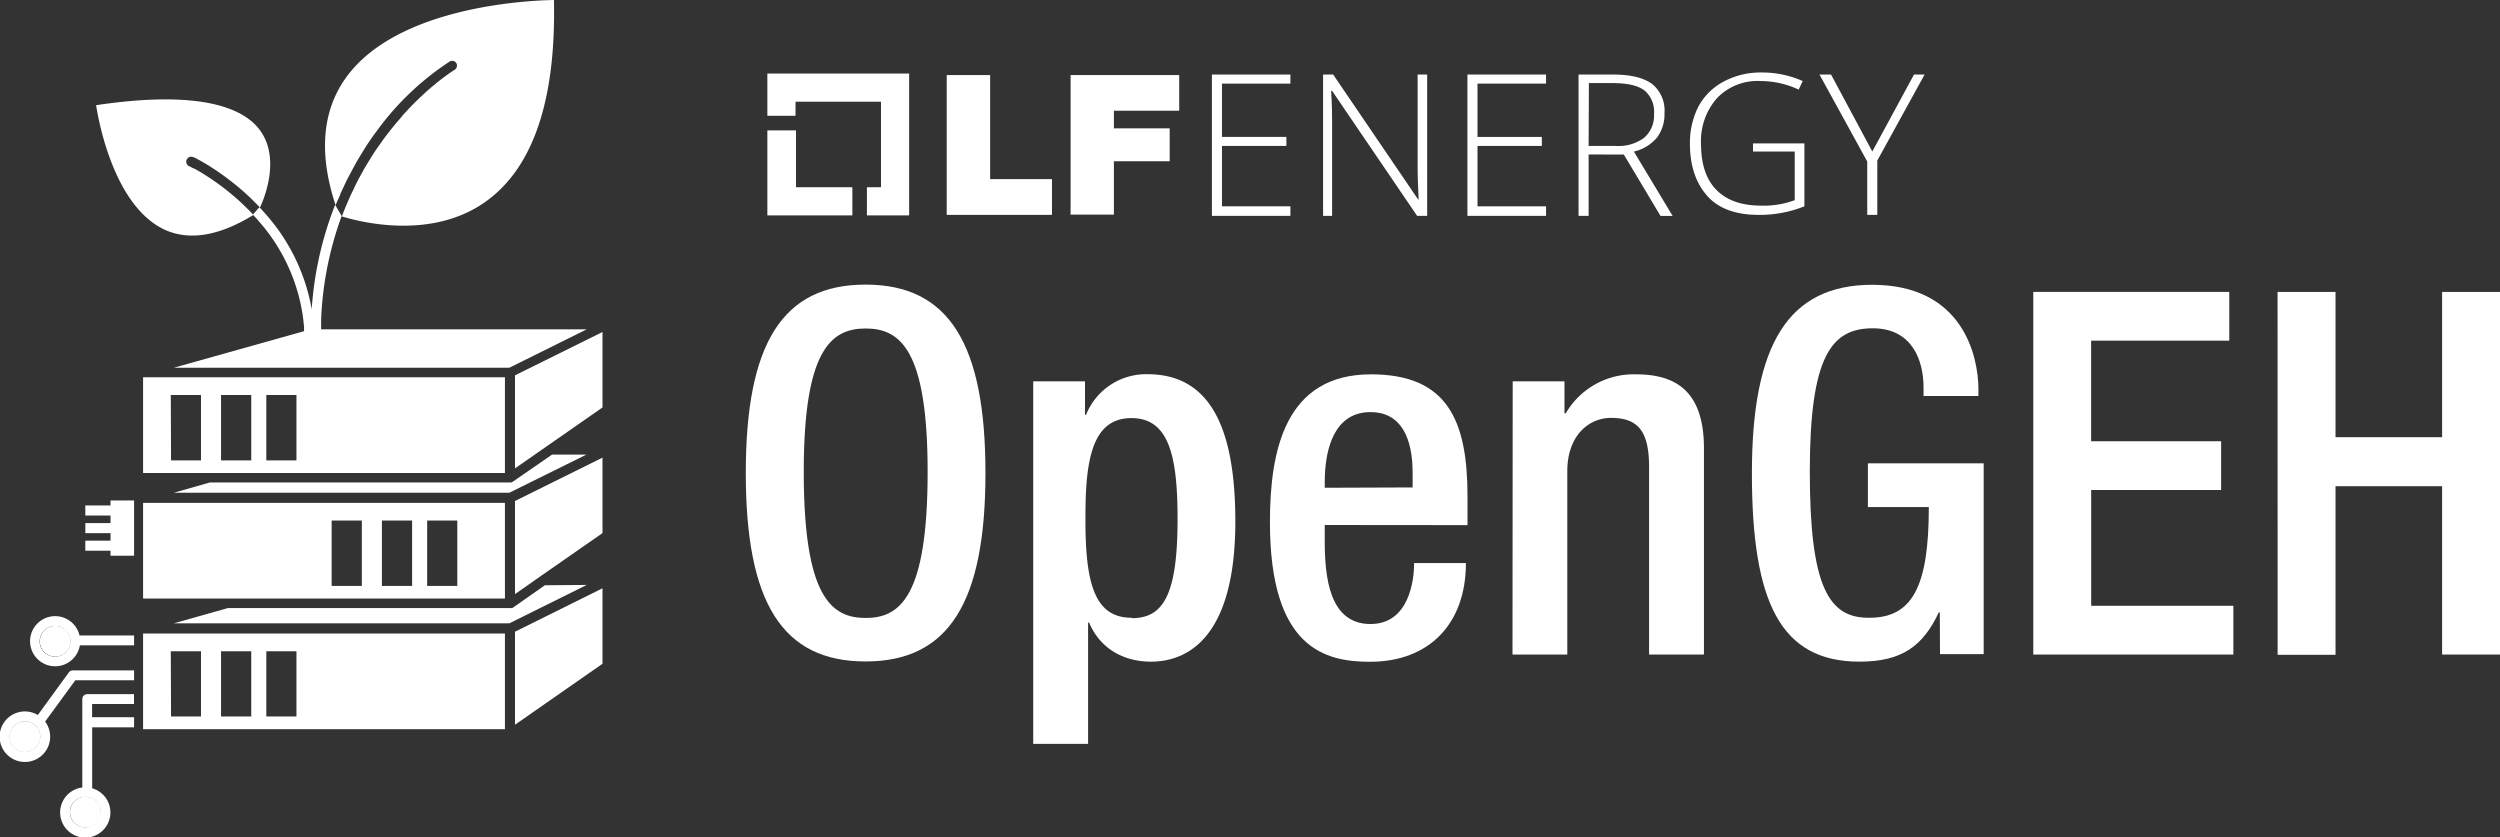 <svg id="Layer_1" data-name="Layer 1" xmlns="http://www.w3.org/2000/svg" viewBox="0 0 380 127.25"><rect x="0" y="0" width="380" height="127.25" fill="#333333" stroke="none"/><defs><style>.cls-1{fill:#fff;}</style></defs><polygon class="cls-1" points="120.99 28.46 120.99 19.82 116.64 19.82 116.64 32.74 129.56 32.74 129.56 28.46 120.99 28.46"/><polygon class="cls-1" points="138.19 11.18 116.64 11.18 116.64 17.6 120.92 17.6 120.92 15.46 133.91 15.46 133.91 28.46 131.77 28.46 131.77 32.74 138.19 32.74 138.19 11.18"/><path class="cls-1" d="M154.93,73.51h6.57V89.33h9.4v5.43h-16V73.51Z" transform="translate(-11 -62.1)"/><path class="cls-1" d="M173.73,73.51h16.51v5.42h-9.93v2.68h8.48v5h-8.48v8.11h-6.58Z" transform="translate(-11 -62.1)"/><path class="cls-1" d="M207.14,94.91H195.21V73.43h11.93v1.38h-10.4v8.1h9.79v1.37h-9.79v9.18h10.4Z" transform="translate(-11 -62.1)"/><path class="cls-1" d="M227.93,94.91H226.4l-12.92-19h-.15c.15,2.29.15,4,.15,5.12V94.91h-1.37V73.43h1.53l12.92,19h.07c-.07-1.75-.15-3.44-.15-5v-14h1.45V94.91Z" transform="translate(-11 -62.1)"/><path class="cls-1" d="M246,94.91H234.05V73.43H246v1.38H235.58v8.1h9.78v1.37h-9.78v9.18H246Z" transform="translate(-11 -62.1)"/><path class="cls-1" d="M252.47,85.58v9.33h-1.53V73.43h5.2c2.68,0,4.66.46,6,1.45A5.19,5.19,0,0,1,264,79.32,5.88,5.88,0,0,1,262.87,83a6.49,6.49,0,0,1-3.52,2.14l5.89,9.78H263.4l-5.58-9.33Zm0-1.3h4.13a6.5,6.5,0,0,0,4.28-1.22,4.41,4.41,0,0,0,1.53-3.59A4.25,4.25,0,0,0,261,75.88c-1-.77-2.6-1.15-4.9-1.15h-3.59Z" transform="translate(-11 -62.1)"/><path class="cls-1" d="M277.39,83.9h7.88v9.56a18.25,18.25,0,0,1-7,1.3c-3.36,0-6-.92-7.72-2.83s-2.68-4.51-2.68-8a12.15,12.15,0,0,1,1.3-5.66A9.25,9.25,0,0,1,273,74.5a11.8,11.8,0,0,1,5.74-1.38,15.11,15.11,0,0,1,6.27,1.3l-.61,1.3a13.7,13.7,0,0,0-5.74-1.3A8.53,8.53,0,0,0,272,77a9.86,9.86,0,0,0-2.45,6.88c0,3.14.77,5.51,2.37,7.11s3.83,2.37,6.88,2.37a13.36,13.36,0,0,0,5-.84V85.13h-6.34V83.9Z" transform="translate(-11 -62.1)"/><path class="cls-1" d="M295.59,85.13l6.34-11.7h1.61L296.35,86.5v8.26h-1.53V86.65l-7.26-13.22h1.76Z" transform="translate(-11 -62.1)"/><path class="cls-1" d="M124.36,134c0-19.68,5.56-28.64,18.21-28.64s18.22,9,18.22,28.64-5.56,28.64-18.22,28.64S124.36,153.71,124.36,134ZM152,133.8c0-18.53-4.17-21.77-9.42-21.77s-9.41,3.24-9.41,21.77c0,19,4.17,22.23,9.41,22.23S152,152.79,152,133.8Z" transform="translate(-11 -62.1)"/><path class="cls-1" d="M168.05,120.06h7.87v5.09h.16a9.83,9.83,0,0,1,9.34-6.17c9.49,0,13.35,8.1,13.35,22.38,0,17.45-7.1,21.31-12.81,21.31-4.48,0-7.87-2.24-9.42-5.95h-.15v18.45h-8.34Zm15,36c4.78,0,6.94-3.55,6.94-15.05,0-9.42-1.23-15.36-7-15.36s-7,5.86-7,14.74C175.92,150.32,177.16,156,183,156Z" transform="translate(-11 -62.1)"/><path class="cls-1" d="M212.36,141.9v2.4c0,5.55.7,12.65,6.95,12.65,5.94,0,6.64-6.79,6.64-9.26h7.87c0,9.19-5.55,15-14.59,15-6.79,0-15.2-2-15.2-21.23,0-10.89,2.31-22.46,15.36-22.46,11.58,0,14.67,6.94,14.67,18.52v4.4Zm13.36-5.71V134c0-5.25-1.7-9.26-6.41-9.26-5.32,0-6.95,5.25-6.95,10.65v.85Z" transform="translate(-11 -62.1)"/><path class="cls-1" d="M240.93,120.06h7.87v4.86H249A11.93,11.93,0,0,1,259.69,119C266,119,270,121.83,270,130.25v31.34h-8.34V133.1c0-5.4-1.62-7.48-5.79-7.48-3.39,0-6.64,2.7-6.64,8.1v27.87h-8.33Z" transform="translate(-11 -62.1)"/><path class="cls-1" d="M305.85,155.18h-.15c-2.4,5.09-5.56,7.49-12.05,7.49-12,0-16.36-9-16.36-28.64s5.56-28.64,18.29-28.64c13.82,0,16.14,10.89,16.14,15.9v1h-8.34V121c0-4.09-1.7-9-7.72-9-6.25,0-9.57,4.17-9.57,21.77S289,156,295,156c6.71.08,9.18-4.79,9.18-16.83h-9.26v-6.64h17.6v29h-6.64Z" transform="translate(-11 -62.1)"/><path class="cls-1" d="M320.06,106.47h29.79v7.41h-21v15.29h19.76v7.41H328.86v17.6h21.61v7.41H320.06Z" transform="translate(-11 -62.1)"/><path class="cls-1" d="M357.19,106.47H366v22.08H382.2V106.47H391v55.12h-8.8V136H366v25.63h-8.8Z" transform="translate(-11 -62.1)"/><path class="cls-1" d="M32.75,134h55V119.44h-55Zm18.73-11.86h4.58v9.94H51.48v-9.94Zm-6.88,0h4.59v9.94H44.6Zm-7.64,0h4.59v9.94H37Z" transform="translate(-11 -62.1)"/><path class="cls-1" d="M32.75,171.86v1.08h55V158.4h-55Zm18.73-10.77h4.58V171H51.48Zm-6.88,0h4.59V171H44.6Zm-7.64,0h4.59V171H37Z" transform="translate(-11 -62.1)"/><path class="cls-1" d="M32.75,153.08h55V138.54h-55Zm43.18-11.86h4.58v9.94H75.93v-9.94Zm-6.88,0h4.59v9.94H69.05v-9.94Zm-7.64,0H66v9.94H61.41v-9.94Z" transform="translate(-11 -62.1)"/><path class="cls-1" d="M21.58,158.87a2.29,2.29,0,1,0,.06,1.19,2.73,2.73,0,0,0,.06-.5A2.27,2.27,0,0,0,21.58,158.87Z" transform="translate(-11 -62.1)"/><path class="cls-1" d="M24,183.23a2.31,2.31,0,1,0,2.31,2.31A2.3,2.3,0,0,0,24,183.23Z" transform="translate(-11 -62.1)"/><path class="cls-1" d="M14.81,171.77a2.31,2.31,0,1,0,2.3,2.31A2.31,2.31,0,0,0,14.81,171.77Z" transform="translate(-11 -62.1)"/><path class="cls-1" d="M100.13,131.2H94.91l-6,4.14h0l-.18.09h0a.64.64,0,0,1-.2,0H42.92L37.41,137h51Z" transform="translate(-11 -62.1)"/><polygon class="cls-1" points="89.67 51.41 78.28 57.05 78.28 67.6 78.28 68.35 78.28 69.1 78.28 71.19 81.29 69.1 82.36 68.35 83.44 67.6 91.58 61.93 91.58 50.46 91.58 50.46 89.67 51.41"/><path class="cls-1" d="M93.82,151.06,89,154.44h0a1.51,1.51,0,0,1-.18.09h0a.64.64,0,0,1-.2,0H45.62l-8.21,2.32h51l11.77-5.84Z" transform="translate(-11 -62.1)"/><polygon class="cls-1" points="78.28 110.16 91.58 100.89 91.58 89.42 78.28 96.02 78.28 110.16"/><polygon class="cls-1" points="78.28 87.46 78.28 88.21 78.28 88.97 78.28 90.3 80.19 88.97 81.27 88.21 82.34 87.46 91.58 81.03 91.58 69.56 78.28 76.15 78.28 87.46"/><path class="cls-1" d="M14.81,171.77a2.31,2.31,0,1,0,2.3,2.31A2.31,2.31,0,0,0,14.81,171.77Z" transform="translate(-11 -62.1)"/><path class="cls-1" d="M21.67,185.54a2.31,2.31,0,1,0,2.3-2.31A2.3,2.3,0,0,0,21.67,185.54Z" transform="translate(-11 -62.1)"/><path class="cls-1" d="M19.39,157.25a2.31,2.31,0,1,0,2.25,2.81,2.73,2.73,0,0,0,.06-.5,2.27,2.27,0,0,0-.12-.69A2.31,2.31,0,0,0,19.39,157.25Z" transform="translate(-11 -62.1)"/><polygon class="cls-1" points="20.36 76.07 20.25 76.07 16.8 76.07 16.8 76.83 12.97 76.83 12.97 78.36 16.8 78.36 16.8 79.51 12.97 79.51 12.97 81.04 16.8 81.04 16.8 82.18 12.97 82.18 12.97 83.71 16.8 83.71 16.8 84.47 20.25 84.47 20.38 84.47 20.38 76.07 20.36 76.07"/><path class="cls-1" d="M31.25,158.69H23.09a3.81,3.81,0,1,0,.05,1.5h8.24v-1.5Zm-9.61,1.37a2.33,2.33,0,1,1-.06-1.19,2.27,2.27,0,0,1,.12.69A2.73,2.73,0,0,1,21.64,160.06Z" transform="translate(-11 -62.1)"/><path class="cls-1" d="M31.25,164H22.06a.75.75,0,0,0-.6.31l-4.71,6.47a3.84,3.84,0,1,0,1.11,1l4.59-6.28h8.93V164ZM14.81,176.38a2.31,2.31,0,1,1,2.3-2.3A2.31,2.31,0,0,1,14.81,176.38Z" transform="translate(-11 -62.1)"/><path class="cls-1" d="M31.25,171.11H25v-2h6.37v-1.5H24.26a.76.76,0,0,0-.75.75v13.44a3.82,3.82,0,1,0,1.5.12v-9.27h6.37v-1.5Zm-5,14.43A2.31,2.31,0,1,1,24,183.23,2.3,2.3,0,0,1,26.28,185.54Z" transform="translate(-11 -62.1)"/><path class="cls-1" d="M43.43,89.52c-.82-.56-1.55-1-2.14-1.37C41.88,88.5,42.61,89,43.43,89.52Z" transform="translate(-11 -62.1)"/><path class="cls-1" d="M44.76,90.48c-.43-.32-.85-.63-1.25-.9C43.91,89.85,44.33,90.16,44.76,90.48Z" transform="translate(-11 -62.1)"/><path class="cls-1" d="M41.19,88.09l-.72-.4Z" transform="translate(-11 -62.1)"/><path class="cls-1" d="M40.38,87.64l-.46-.25Z" transform="translate(-11 -62.1)"/><path class="cls-1" d="M64,92.54c.24-.55.49-1.08.75-1.61C64.47,91.46,64.22,92,64,92.54Z" transform="translate(-11 -62.1)"/><path class="cls-1" d="M46.25,91.67c-.45-.38-.89-.73-1.32-1.06C45.36,90.94,45.8,91.29,46.25,91.67Z" transform="translate(-11 -62.1)"/><path class="cls-1" d="M47.84,93.08c-.47-.45-.94-.86-1.41-1.26C46.9,92.22,47.37,92.63,47.84,93.08Z" transform="translate(-11 -62.1)"/><path class="cls-1" d="M40.33,85.93l.08,0Z" transform="translate(-11 -62.1)"/><path class="cls-1" d="M41.4,86.49l.19.1Z" transform="translate(-11 -62.1)"/><path class="cls-1" d="M39.88,87.37l-.18-.08Z" transform="translate(-11 -62.1)"/><path class="cls-1" d="M42.42,87.08l.2.12Z" transform="translate(-11 -62.1)"/><path class="cls-1" d="M41,86.27l.17.09Z" transform="translate(-11 -62.1)"/><path class="cls-1" d="M41.87,86.76l.21.12Z" transform="translate(-11 -62.1)"/><path class="cls-1" d="M40.7,86.11l.12.06Z" transform="translate(-11 -62.1)"/><path class="cls-1" d="M73.17,78.64l.83-.85Z" transform="translate(-11 -62.1)"/><path class="cls-1" d="M40.44,86l.13.06Z" transform="translate(-11 -62.1)"/><path class="cls-1" d="M67.27,86.29c-.29.46-.57.91-.85,1.39C66.7,87.2,67,86.74,67.27,86.29Z" transform="translate(-11 -62.1)"/><path class="cls-1" d="M66,88.52c-.27.49-.54,1-.8,1.5C65.42,89.51,65.69,89,66,88.52Z" transform="translate(-11 -62.1)"/><path class="cls-1" d="M79.62,73.07l-.33.22Z" transform="translate(-11 -62.1)"/><path class="cls-1" d="M78.31,74l-.56.44Z" transform="translate(-11 -62.1)"/><path class="cls-1" d="M79.05,73.46l-.45.33Z" transform="translate(-11 -62.1)"/><path class="cls-1" d="M80,72.83l-.16.1Z" transform="translate(-11 -62.1)"/><path class="cls-1" d="M65.22,86.67c.34-.58.68-1.13,1-1.66C65.9,85.54,65.56,86.09,65.22,86.67Z" transform="translate(-11 -62.1)"/><path class="cls-1" d="M62.7,91.62l0,0c.14-.32.28-.65.42-1C63,91,62.85,91.29,62.7,91.62Z" transform="translate(-11 -62.1)"/><path class="cls-1" d="M63.74,89.43c.3-.58.6-1.15.9-1.7C64.33,88.29,64,88.85,63.74,89.43Z" transform="translate(-11 -62.1)"/><path class="cls-1" d="M66.74,84.21c.51-.76,1-1.49,1.52-2.16C67.76,82.72,67.25,83.45,66.74,84.21Z" transform="translate(-11 -62.1)"/><path class="cls-1" d="M77.41,74.71c-.21.16-.42.35-.65.54Z" transform="translate(-11 -62.1)"/><path class="cls-1" d="M68.61,84.24c-.29.42-.58.84-.87,1.29C68,85.08,68.32,84.66,68.61,84.24Z" transform="translate(-11 -62.1)"/><path class="cls-1" d="M71.35,80.67l-.88,1.07C70.77,81.37,71.06,81,71.35,80.67Z" transform="translate(-11 -62.1)"/><path class="cls-1" d="M70,82.37l-.88,1.18C69.39,83.14,69.69,82.75,70,82.37Z" transform="translate(-11 -62.1)"/><path class="cls-1" d="M76.38,75.57c-.24.2-.48.42-.73.65C75.9,76,76.14,75.77,76.38,75.57Z" transform="translate(-11 -62.1)"/><path class="cls-1" d="M72.7,79.15c-.29.3-.57.62-.86,1C72.13,79.78,72.41,79.45,72.7,79.15Z" transform="translate(-11 -62.1)"/><path class="cls-1" d="M75.24,76.6c-.26.23-.53.49-.79.75C74.71,77.09,75,76.83,75.24,76.6Z" transform="translate(-11 -62.1)"/><path class="cls-1" d="M43,87.45l.16.11Z" transform="translate(-11 -62.1)"/><path class="cls-1" d="M47.14,90.46l.35.3Z" transform="translate(-11 -62.1)"/><path class="cls-1" d="M46.32,89.8l.34.27Z" transform="translate(-11 -62.1)"/><path class="cls-1" d="M48,91.18l.37.34Z" transform="translate(-11 -62.1)"/><path class="cls-1" d="M48.94,92.06l-.11-.1.11.1Z" transform="translate(-11 -62.1)"/><path class="cls-1" d="M45.54,89.2l.31.23Z" transform="translate(-11 -62.1)"/><path class="cls-1" d="M44.83,88.68l.23.16Z" transform="translate(-11 -62.1)"/><path class="cls-1" d="M62.7,91.62c.15-.33.3-.63.45-.94s.39-.84.59-1.25c.3-.58.59-1.14.9-1.7l.58-1.06c.34-.58.68-1.13,1-1.66l.5-.8c.51-.76,1-1.49,1.52-2.16A42.25,42.25,0,0,1,79.37,71.44a.74.74,0,0,1,1,.27.76.76,0,0,1-.26,1l-.15.09-.16.1-.2.14-.33.22-.24.17-.45.33-.29.21-.56.44-.34.27-.65.54-.38.32c-.24.2-.48.42-.73.65s-.27.24-.41.38-.53.49-.79.75l-.45.44-.83.85-.47.51c-.29.3-.57.63-.86,1l-.49.56c-.29.34-.58.7-.88,1.07l-.49.63c-.29.38-.59.77-.88,1.18l-.49.69c-.29.42-.58.84-.87,1.29-.16.24-.32.5-.47.76-.29.45-.57.91-.85,1.39-.15.28-.3.56-.46.84-.27.49-.54,1-.8,1.5-.15.3-.29.6-.43.91-.26.53-.51,1.06-.75,1.61-.35.79-.68,1.6-1,2.44,2.88.89,13.65,3.62,21.86-2.24C92.05,87.6,95.53,77.29,95.2,62.1c-4.06.07-24.08,1-31.75,12-3.49,5-4,11.44-1.44,19.19.23-.57.48-1.09.72-1.63Z" transform="translate(-11 -62.1)"/><path class="cls-1" d="M49.52,94.77c-.55-.6-1.12-1.16-1.68-1.69s-.94-.86-1.41-1.26l-.18-.15c-.45-.38-.89-.73-1.32-1.06l-.17-.13c-.43-.32-.85-.63-1.25-.9l-.08-.06c-.82-.56-1.55-1-2.14-1.37l-.1-.06-.72-.4-.09,0-.46-.25,0,0-.18-.08a.75.75,0,0,1-.36-1,.74.74,0,0,1,1-.36l.08,0,0,0,.13.06.13.07.12.06.18.1.17.09.23.13.19.1.28.17.21.12.34.2.2.12.4.25.16.11c.5.32,1.06.69,1.65,1.12l.23.16.48.36.31.23.47.37.34.27.48.39.35.3.49.42.37.34.48.44.11.1h0c.52.5,1,1,1.56,1.56,1-2.15,2.88-7.64.09-11.61-3.2-4.55-11.83-5.91-25-3.94C26.09,81.18,28.52,93.49,36,97,39.73,98.72,44.28,98,49.52,94.77Z" transform="translate(-11 -62.1)"/><path class="cls-1" d="M50,95.33l.5.58a27.82,27.82,0,0,1,6.63,15c0,.25.06.51.08.76s0,.51,0,.77L37.41,118h51l11.77-5.84H59.81c0-.25,0-.5,0-.75l0-.75a51.89,51.89,0,0,1,2.62-14.3c.08-.24.16-.48.25-.72s.17-.47.26-.7l-1-1.71c-.14.36-.28.72-.41,1.08s-.27.74-.4,1.12a52.92,52.92,0,0,0-2.75,13.66,29.5,29.5,0,0,0-6.86-14.29l-.54-.61c-.18-.21-.37-.41-.55-.61l-1,1.15Z" transform="translate(-11 -62.1)"/><path class="cls-1" d="M71.84,80.11c-.17.18-.33.37-.49.56Z" transform="translate(-11 -62.1)"/><path class="cls-1" d="M74,77.79l.45-.44Z" transform="translate(-11 -62.1)"/><path class="cls-1" d="M65.16,90c-.15.3-.29.6-.43.91C64.87,90.62,65,90.32,65.16,90Z" transform="translate(-11 -62.1)"/><path class="cls-1" d="M70.47,81.74l-.49.63Z" transform="translate(-11 -62.1)"/><path class="cls-1" d="M66.42,87.68c-.15.28-.3.56-.46.84C66.12,88.24,66.27,88,66.42,87.68Z" transform="translate(-11 -62.1)"/><path class="cls-1" d="M69.1,83.55l-.49.69Z" transform="translate(-11 -62.1)"/><path class="cls-1" d="M64.64,87.73l.58-1.06Z" transform="translate(-11 -62.1)"/><path class="cls-1" d="M67.74,85.53l-.47.76C67.42,86,67.58,85.77,67.74,85.53Z" transform="translate(-11 -62.1)"/><path class="cls-1" d="M79.29,73.29l-.24.17Z" transform="translate(-11 -62.1)"/><path class="cls-1" d="M77.75,74.44l-.34.27Z" transform="translate(-11 -62.1)"/><path class="cls-1" d="M63.15,90.68c.2-.42.39-.84.59-1.25C63.54,89.84,63.35,90.26,63.15,90.68Z" transform="translate(-11 -62.1)"/><path class="cls-1" d="M75.65,76.22c-.14.12-.27.24-.41.38C75.38,76.46,75.51,76.34,75.65,76.22Z" transform="translate(-11 -62.1)"/><path class="cls-1" d="M76.76,75.25l-.38.32Z" transform="translate(-11 -62.1)"/><path class="cls-1" d="M66.24,85l.5-.8Z" transform="translate(-11 -62.1)"/><path class="cls-1" d="M80.13,72.74l-.15.09Z" transform="translate(-11 -62.1)"/><path class="cls-1" d="M73.17,78.64l-.47.51Z" transform="translate(-11 -62.1)"/><path class="cls-1" d="M79.82,72.93l-.2.14Z" transform="translate(-11 -62.1)"/><path class="cls-1" d="M78.6,73.79l-.29.21Z" transform="translate(-11 -62.1)"/><path class="cls-1" d="M43.51,89.58l-.08-.06Z" transform="translate(-11 -62.1)"/><path class="cls-1" d="M40.82,86.17l.18.1Z" transform="translate(-11 -62.1)"/><path class="cls-1" d="M40.57,86l.13.07Z" transform="translate(-11 -62.1)"/><path class="cls-1" d="M41.17,86.36l.23.13Z" transform="translate(-11 -62.1)"/><path class="cls-1" d="M46.66,90.07l.48.39Z" transform="translate(-11 -62.1)"/><path class="cls-1" d="M40.41,86l0,0Z" transform="translate(-11 -62.1)"/><path class="cls-1" d="M43.18,87.56c.5.32,1.06.69,1.65,1.12C44.24,88.25,43.68,87.88,43.18,87.56Z" transform="translate(-11 -62.1)"/><path class="cls-1" d="M39.92,87.39l0,0Z" transform="translate(-11 -62.1)"/><path class="cls-1" d="M42.08,86.88l.34.2Z" transform="translate(-11 -62.1)"/><path class="cls-1" d="M45.06,88.84l.48.36Z" transform="translate(-11 -62.1)"/><path class="cls-1" d="M41.59,86.59l.28.17Z" transform="translate(-11 -62.1)"/><path class="cls-1" d="M45.85,89.43l.47.37Z" transform="translate(-11 -62.1)"/><path class="cls-1" d="M46.43,91.82l-.18-.15Z" transform="translate(-11 -62.1)"/><path class="cls-1" d="M42.62,87.2l.4.25Z" transform="translate(-11 -62.1)"/><path class="cls-1" d="M44.93,90.61l-.17-.13Z" transform="translate(-11 -62.1)"/><path class="cls-1" d="M41.29,88.15l-.1-.06Z" transform="translate(-11 -62.1)"/><path class="cls-1" d="M40.47,87.69l-.09,0Z" transform="translate(-11 -62.1)"/><path class="cls-1" d="M47.49,90.76l.49.42Z" transform="translate(-11 -62.1)"/><path class="cls-1" d="M48.35,91.52l.48.44Z" transform="translate(-11 -62.1)"/></svg>